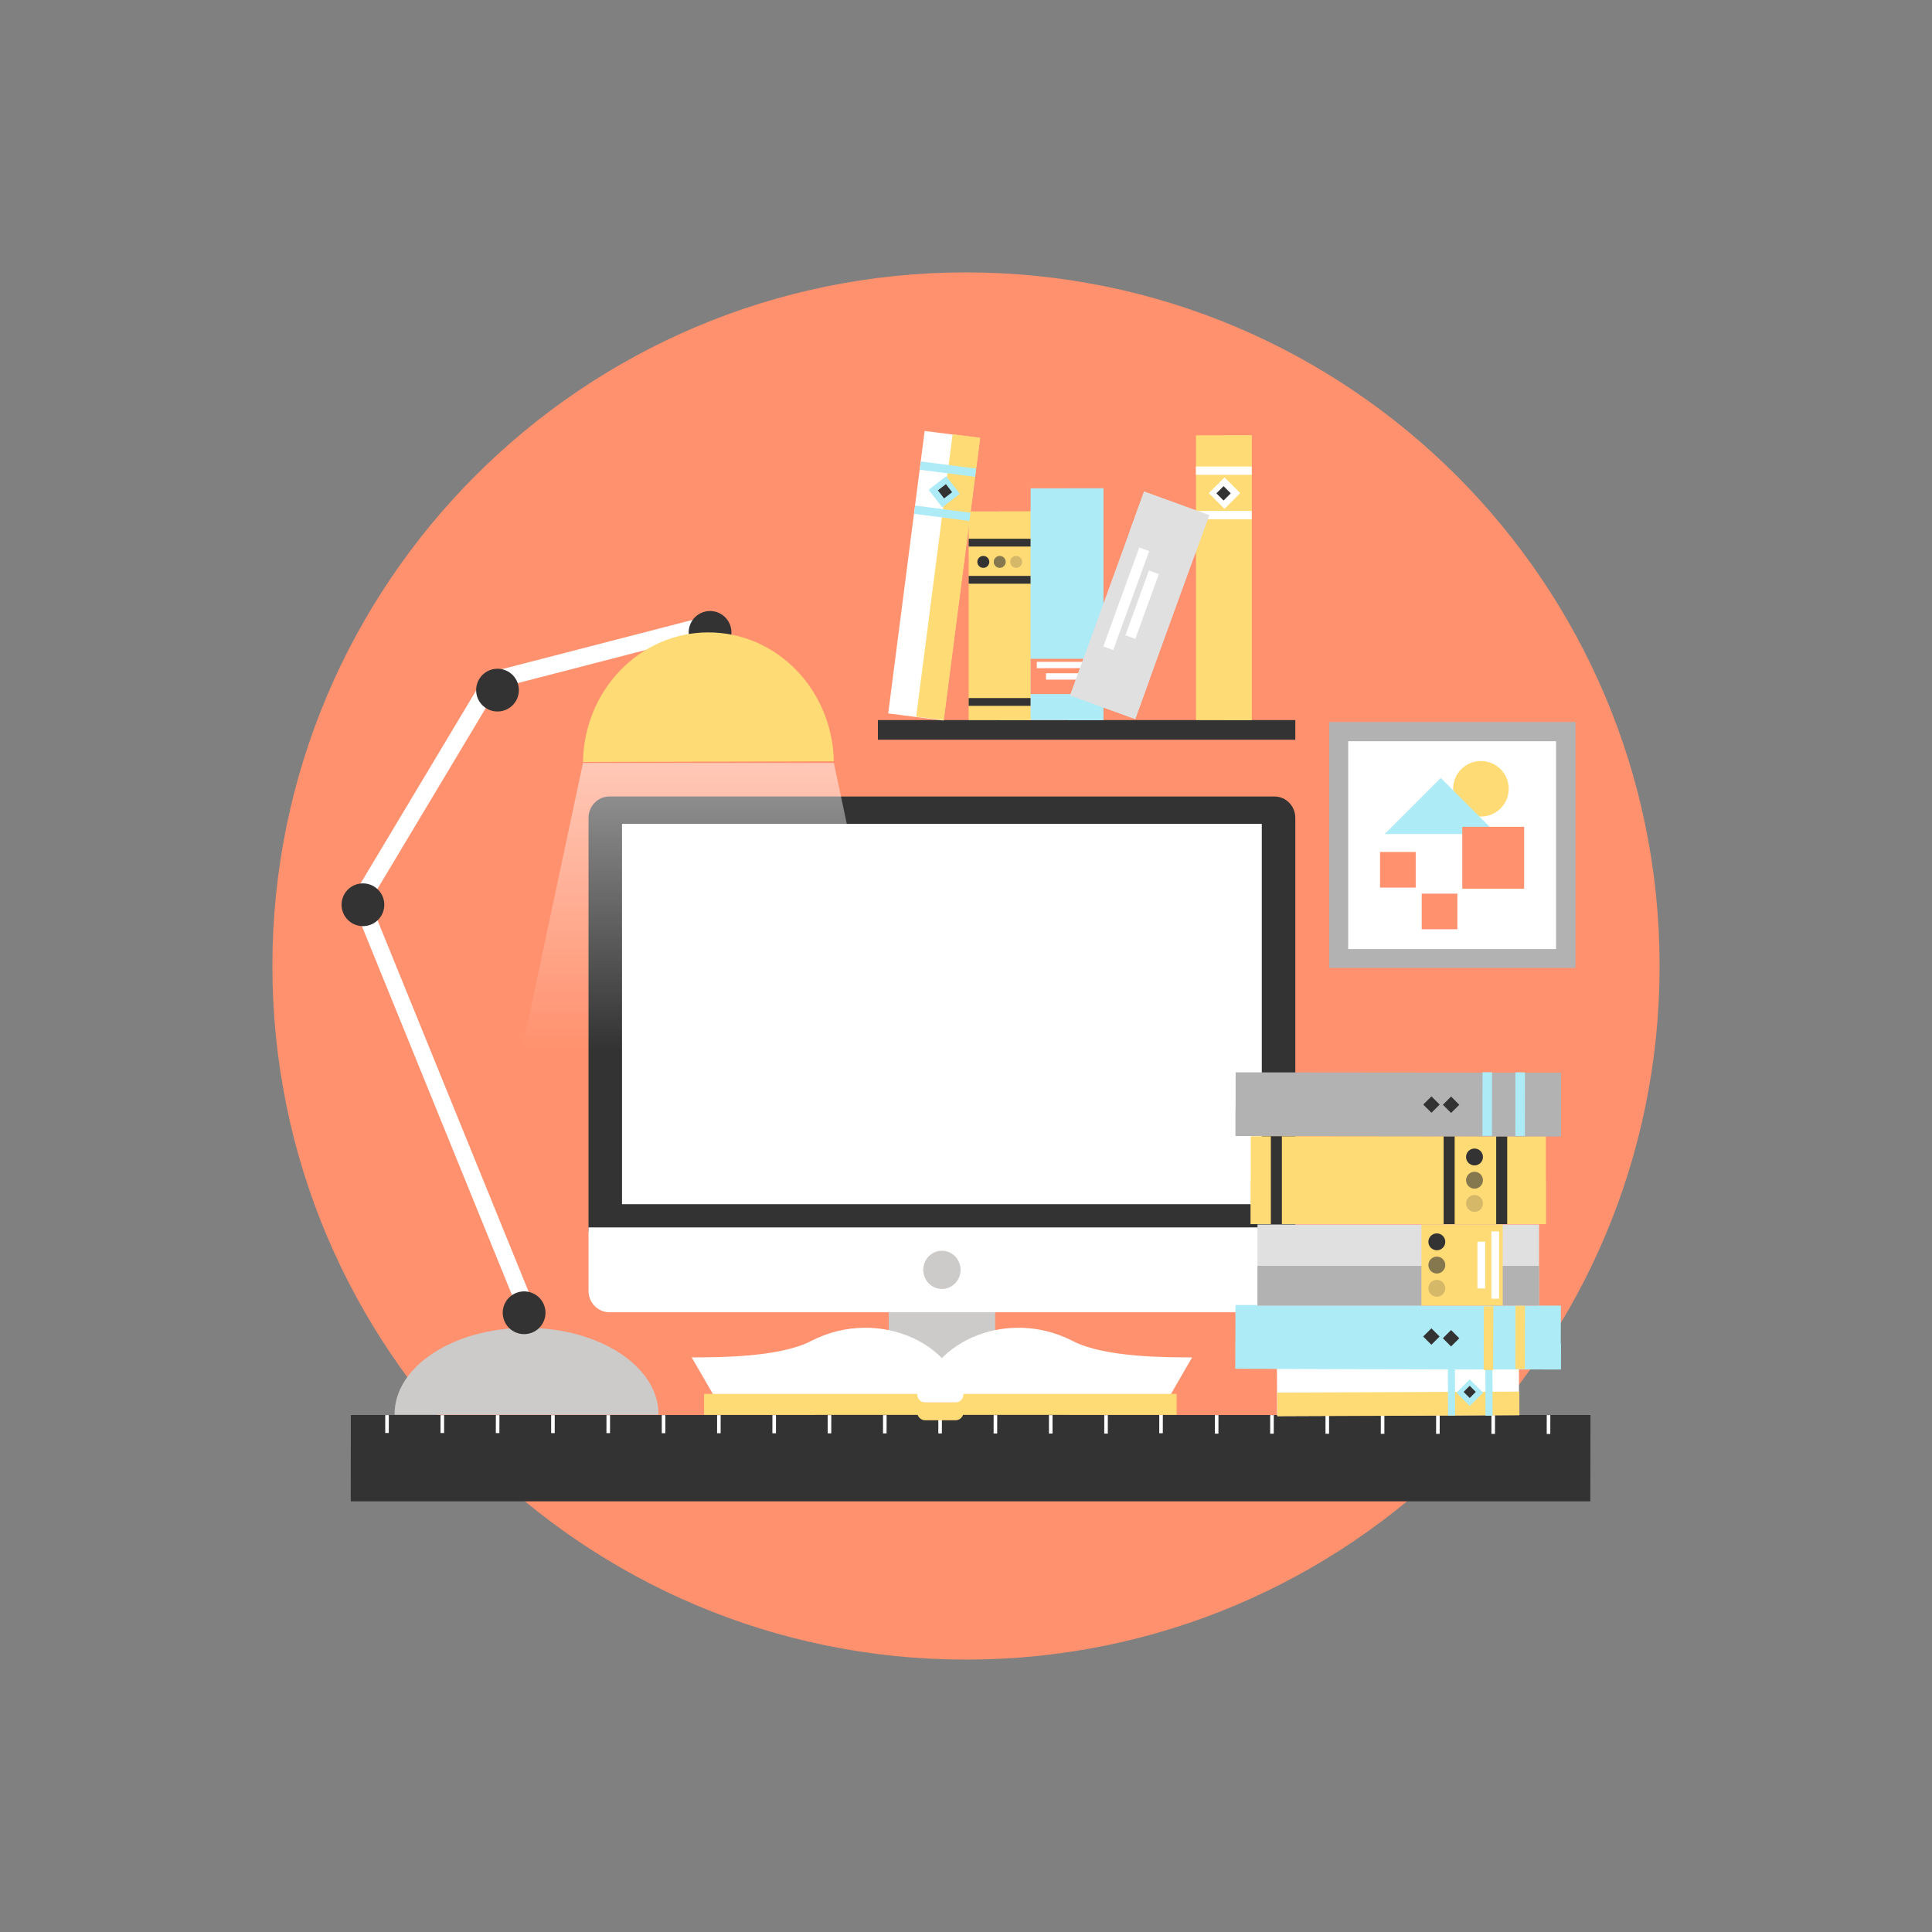 <?xml version="1.0" encoding="utf-8"?>
<!-- Generator: Adobe Illustrator 24.3.0, SVG Export Plug-In . SVG Version: 6.00 Build 0)  -->
<svg version="1.1" id="Layer_1" xmlns="http://www.w3.org/2000/svg" xmlns:xlink="http://www.w3.org/1999/xlink" x="0px" y="0px"
	 viewBox="0 0 180 180" enable-background="new 0 0 180 180" xml:space="preserve">
<rect x="0" y="0" width="180" height="180" fill="#808080" stroke="none"/>
<g>
	<g id="XMLID_529_">
		<path fill="#FF916E" d="M154.622,89.999c0,35.691-28.932,64.623-64.622,64.623c-35.691,0-64.622-28.932-64.622-64.623
			C25.378,54.31,54.31,25.378,90,25.378C125.69,25.378,154.622,54.31,154.622,89.999z"/>
	</g>
	<g>
		<g>
			<g>
				<g>
					<g>
						<path fill="#CCCBC9" d="M92.699,125.459c0-2.536,0-6.213,0-6.213h-4.943h-4.942c0,0,0,3.677,0,6.213
							c0,2.536-6.724,4.591-6.724,4.591h11.666h11.666C99.422,130.05,92.699,127.995,92.699,125.459z"/>
					</g>
					<g>
						<path fill="#CCCBC9" d="M92.699,125.303c0-2.528,0-6.057,0-6.057h-9.886c0,0,0,3.528,0,6.057H92.699z"/>
					</g>
					<g>
						<path fill="#333333" d="M100.42,130.809c0,0.554-0.438,1.001-0.979,1.001H76.07c-0.54,0-0.979-0.447-0.979-1.001l0,0
							c0-0.553,0.438-1.001,0.979-1.001h23.371C99.981,129.808,100.42,130.256,100.42,130.809L100.42,130.809z"/>
					</g>
				</g>
				<g>
					<g>
						<path fill="#333333" d="M118.736,74.207h-61.96c-1.074,0-1.945,0.891-1.945,1.99v38.549h65.85V76.197
							C120.681,75.098,119.811,74.207,118.736,74.207z"/>
					</g>
					<g>
						<rect x="57.952" y="76.76" fill="#FFFFFF" width="59.606" height="35.433"/>
					</g>
					<g>
						<path fill="#FFFFFF" d="M54.831,114.356v5.912c0,1.1,0.871,1.991,1.945,1.991h61.96c1.074,0,1.944-0.892,1.944-1.991v-5.912
							H54.831z"/>
					</g>
					<g>
						<path fill="#CCCBC9" d="M89.495,118.309c0,0.982-0.779,1.78-1.739,1.78c-0.96,0-1.739-0.798-1.739-1.78
							c0-0.983,0.779-1.78,1.739-1.78C88.716,116.528,89.495,117.325,89.495,118.309z"/>
					</g>
				</g>
			</g>
		</g>
		<g>
			<g>
				<polygon fill="#333333" points="32.688,131.842 32.677,139.875 148.166,139.875 148.179,131.842 				"/>
			</g>
			<g>
				<g>
					<polygon fill="#333333" points="32.688,131.842 32.688,133.503 148.176,133.6 148.179,131.842 					"/>
				</g>
			</g>
			<g>
				<g>
					<polygon fill="#FFFFFF" points="144.107,131.842 144.104,133.596 144.438,133.596 144.44,131.842 					"/>
				</g>
				<g>
					<polygon fill="#FFFFFF" points="138.953,131.842 138.951,133.591 139.284,133.592 139.287,131.842 					"/>
				</g>
				<g>
					<polygon fill="#FFFFFF" points="133.801,131.842 133.798,133.588 134.131,133.588 134.134,131.842 					"/>
				</g>
				<g>
					<polygon fill="#FFFFFF" points="128.647,131.842 128.646,133.583 128.979,133.583 128.98,131.842 					"/>
				</g>
				<g>
					<polygon fill="#FFFFFF" points="123.494,131.842 123.492,133.578 123.825,133.578 123.827,131.842 					"/>
				</g>
				<g>
					<polygon fill="#FFFFFF" points="118.342,131.842 118.339,133.574 118.672,133.574 118.675,131.842 					"/>
				</g>
				<g>
					<polygon fill="#FFFFFF" points="113.188,131.842 113.186,133.57 113.519,133.57 113.522,131.842 					"/>
				</g>
				<g>
					
						<rect x="107.338" y="132.538" transform="matrix(0.002 -1 1 0.002 -24.749 240.604)" fill="#FFFFFF" width="1.725" height="0.333"/>
				</g>
				<g>
					<polygon fill="#FFFFFF" points="102.883,131.842 102.88,133.563 103.213,133.563 103.215,131.842 					"/>
				</g>
				<g>
					<polygon fill="#FFFFFF" points="97.729,131.842 97.727,133.558 98.06,133.558 98.062,131.842 					"/>
				</g>
				<g>
					<polygon fill="#FFFFFF" points="92.575,131.842 92.573,133.553 92.906,133.553 92.909,131.842 					"/>
				</g>
				<g>
					<polygon fill="#FFFFFF" points="87.422,131.842 87.42,133.548 87.753,133.549 87.756,131.842 					"/>
				</g>
				<g>
					<polygon fill="#FFFFFF" points="82.27,131.842 82.267,133.544 82.6,133.544 82.604,131.842 					"/>
				</g>
				<g>
					<polygon fill="#FFFFFF" points="77.117,131.842 77.114,133.541 77.447,133.541 77.45,131.842 					"/>
				</g>
				<g>
					<polygon fill="#FFFFFF" points="71.964,131.842 71.961,133.536 72.295,133.537 72.297,131.842 					"/>
				</g>
				<g>
					<polygon fill="#FFFFFF" points="66.811,131.842 66.809,133.532 67.141,133.532 67.143,131.842 					"/>
				</g>
				<g>
					<rect x="61.656" y="131.842" fill="#FFFFFF" width="0.333" height="1.686"/>
				</g>
				<g>
					<polygon fill="#FFFFFF" points="56.504,131.842 56.501,133.522 56.834,133.522 56.837,131.842 					"/>
				</g>
				<g>
					<polygon fill="#FFFFFF" points="51.351,131.842 51.349,133.519 51.682,133.52 51.685,131.842 					"/>
				</g>
				<g>
					<polygon fill="#FFFFFF" points="46.198,131.842 46.194,133.515 46.528,133.515 46.531,131.842 					"/>
				</g>
				<g>
					<polygon fill="#FFFFFF" points="41.045,131.842 41.042,133.511 41.376,133.511 41.378,131.842 					"/>
				</g>
				<g>
					<polygon fill="#FFFFFF" points="35.892,131.842 35.89,133.507 36.223,133.507 36.225,131.842 					"/>
				</g>
			</g>
		</g>
		<g id="XMLID_300_">
			<g id="XMLID_309_">
				<path fill-rule="evenodd" clip-rule="evenodd" fill="#CCCBC9" d="M61.347,131.81c0.001-0.02,0.003-0.039,0.003-0.058
					c0-4.441-5.506-8.04-12.295-8.04c-6.79,0-12.294,3.599-12.294,8.04c0,0.019,0.003,0.038,0.003,0.058H61.347z"/>
			</g>
			<g id="XMLID_307_">
				<g id="XMLID_308_">
					<polygon fill="#FFFFFF" points="48.55,122.745 32.704,83.793 45.328,62.716 65.556,57.486 66,59.048 46.363,64.125 
						34.462,83.995 49.997,122.18 					"/>
				</g>
			</g>
			<g id="XMLID_306_">
				<path fill-rule="evenodd" clip-rule="evenodd" fill="#333333" d="M35.737,83.778c0.284,1.062-0.346,2.155-1.408,2.44
					c-1.063,0.284-2.155-0.347-2.439-1.409c-0.284-1.062,0.346-2.154,1.407-2.438C34.36,82.086,35.453,82.717,35.737,83.778z"/>
			</g>
			<g id="XMLID_305_">
				<path fill-rule="evenodd" clip-rule="evenodd" fill="#333333" d="M48.275,63.782c0.285,1.062-0.345,2.154-1.408,2.438
					c-1.063,0.285-2.154-0.345-2.438-1.407c-0.285-1.063,0.346-2.155,1.407-2.44C46.899,62.089,47.991,62.72,48.275,63.782z"/>
			</g>
			<g id="XMLID_303_">
				<path fill-rule="evenodd" clip-rule="evenodd" fill="#333333" d="M68.078,58.403c0.283,1.062-0.347,2.154-1.408,2.438
					c-1.063,0.284-2.155-0.347-2.439-1.408c-0.284-1.062,0.346-2.155,1.408-2.438C66.7,56.71,67.793,57.341,68.078,58.403z"/>
			</g>
			<g id="XMLID_302_">
				<path fill="#FFDB76" d="M77.687,70.93c-0.135-6.671-5.333-12.029-11.716-12.011c-6.384,0.017-11.556,5.401-11.656,12.074
					L77.687,70.93z"/>
			</g>
			<g id="XMLID_301_">
				<path fill-rule="evenodd" clip-rule="evenodd" fill="#333333" d="M50.755,121.792c0.284,1.063-0.347,2.155-1.409,2.439
					c-1.062,0.284-2.154-0.346-2.439-1.408c-0.285-1.062,0.345-2.154,1.408-2.439C49.377,120.1,50.47,120.73,50.755,121.792z"/>
			</g>
			
				<linearGradient id="SVGID_1_" gradientUnits="userSpaceOnUse" x1="3800.473" y1="71.077" x2="3800.473" y2="97.808" gradientTransform="matrix(-1 0 0 1 3866.473 0)">
				<stop  offset="0" style="stop-color:#FFFFFF"/>
				<stop  offset="1" style="stop-color:#FFFFFF;stop-opacity:0"/>
			</linearGradient>
			<polygon opacity="0.5" fill="url(#SVGID_1_)" points="83.371,97.808 48.629,97.808 54.314,71.077 77.687,71.077 			"/>
		</g>
		<g id="XMLID_285_">
			<g id="XMLID_294_">
				<g id="XMLID_297_">
					<path fill="#FFFFFF" d="M111.069,126.464c-2.205,0-8.12,0.026-11.093-1.511c-6.545-3.387-14.002,0.635-14.069,5.709h22.732
						L111.069,126.464z"/>
				</g>
			</g>
			<g id="XMLID_289_">
				<g id="XMLID_291_">
					<path fill="#FFFFFF" d="M64.442,126.464c2.205,0,8.121,0.026,11.092-1.511c6.546-3.387,14.003,0.635,14.07,5.709H66.871
						L64.442,126.464z"/>
				</g>
			</g>
			<g id="XMLID_288_">
				<path fill="#FFDB76" d="M109.621,129.862v1.955H89.724c-0.101,0.293-0.376,0.505-0.701,0.505h-2.826
					c-0.325,0-0.601-0.212-0.7-0.505H65.598v-1.955h19.863c-0.003,0.018-0.004,0.04-0.004,0.061c0,0.408,0.332,0.739,0.739,0.739
					h2.826c0.408,0,0.739-0.331,0.739-0.739c0-0.021-0.001-0.042-0.003-0.061H109.621z"/>
			</g>
		</g>
		<g>
			<g id="XMLID_276_">
				<rect x="116.526" y="105.864" fill-rule="evenodd" clip-rule="evenodd" fill="#FFDB76" width="27.499" height="8.185"/>
			</g>
			<g id="XMLID_260_">
				<g>
					<rect x="116.526" y="109.957" fill-rule="evenodd" clip-rule="evenodd" fill="#FFDB76" width="27.499" height="4.092"/>
				</g>
			</g>
			<g>
				<rect x="139.397" y="105.864" fill-rule="evenodd" clip-rule="evenodd" fill="#333333" width="1.027" height="8.185"/>
			</g>
			<g>
				<rect x="134.5" y="105.864" fill-rule="evenodd" clip-rule="evenodd" fill="#333333" width="1.027" height="8.185"/>
			</g>
			<g>
				<rect x="118.403" y="105.864" fill-rule="evenodd" clip-rule="evenodd" fill="#333333" width="1.027" height="8.185"/>
			</g>
			<g>
				<g>
					<path fill-rule="evenodd" clip-rule="evenodd" fill="#333333" d="M137.377,108.58c-0.436,0-0.788-0.353-0.788-0.788
						c0-0.435,0.353-0.787,0.788-0.787c0.435,0,0.787,0.353,0.787,0.787C138.164,108.228,137.812,108.58,137.377,108.58z"/>
				</g>
				<g opacity="0.6">
					<path fill-rule="evenodd" clip-rule="evenodd" fill="#333333" d="M137.377,110.744c-0.436,0-0.788-0.353-0.788-0.787
						c0-0.436,0.353-0.788,0.788-0.788c0.435,0,0.787,0.352,0.787,0.788C138.164,110.392,137.812,110.744,137.377,110.744z"/>
				</g>
				<g opacity="0.2">
					<path fill-rule="evenodd" clip-rule="evenodd" fill="#333333" d="M137.377,112.908c-0.436,0-0.788-0.353-0.788-0.787
						c0-0.436,0.353-0.788,0.788-0.788c0.435,0,0.787,0.352,0.787,0.788C138.164,112.556,137.812,112.908,137.377,112.908z"/>
				</g>
			</g>
		</g>
		<g>
			<g id="XMLID_258_">
				
					<rect x="128.071" y="118.426" transform="matrix(0.004 1 -1 0.004 259.426 -1.121)" fill-rule="evenodd" clip-rule="evenodd" fill="#FFFFFF" width="4.409" height="22.543"/>
			</g>
			<g id="XMLID_256_">
				<g>
					
						<rect x="119.009" y="129.697" transform="matrix(1 -0.004 0.004 1 -0.521 0.521)" fill-rule="evenodd" clip-rule="evenodd" fill="#FFDB76" width="22.543" height="2.205"/>
				</g>
			</g>
			<g>
				
					<rect x="138.42" y="127.456" transform="matrix(1 -0.004 0.004 1 -0.542 0.583)" fill-rule="evenodd" clip-rule="evenodd" fill="#ADEBF6" width="0.659" height="4.41"/>
			</g>
			<g>
				<polygon fill-rule="evenodd" clip-rule="evenodd" fill="#ADEBF6" points="134.912,131.882 134.894,127.474 135.552,127.47 
					135.571,131.88 				"/>
			</g>
			<g>
				
					<rect x="136.076" y="128.789" transform="matrix(0.704 -0.71 0.71 0.704 -51.55 135.707)" fill-rule="evenodd" clip-rule="evenodd" fill="#ADEBF6" width="1.759" height="1.759"/>
			</g>
			<g>
				
					<rect x="136.553" y="129.266" transform="matrix(0.704 -0.71 0.71 0.704 -51.553 135.631)" fill-rule="evenodd" clip-rule="evenodd" fill="#333333" width="0.804" height="0.806"/>
			</g>
		</g>
		<g>
			<g id="XMLID_255_">
				
					<rect x="127.311" y="109.436" transform="matrix(0.002 -1 1 0.002 5.402 254.604)" fill-rule="evenodd" clip-rule="evenodd" fill="#ADEBF6" width="5.93" height="30.319"/>
			</g>
			<g>
				<g>
					<polygon fill-rule="evenodd" clip-rule="evenodd" fill="#ADEBF6" points="145.429,127.595 145.435,125.179 115.116,125.003 
						115.11,127.526 					"/>
				</g>
			</g>
			<g>
				
					<rect x="138.708" y="124.179" transform="matrix(0.002 -1 1 0.002 16.725 266.006)" fill-rule="evenodd" clip-rule="evenodd" fill="#FFDB76" width="5.931" height="0.885"/>
			</g>
			<g>
				
					<rect x="135.644" y="124.168" transform="matrix(0.003 -1 1 0.003 13.656 262.91)" fill-rule="evenodd" clip-rule="evenodd" fill="#FFDB76" width="5.931" height="0.885"/>
			</g>
			<g>
				
					<rect x="134.677" y="124.078" transform="matrix(0.709 -0.705 0.705 0.709 -48.533 131.656)" fill-rule="evenodd" clip-rule="evenodd" fill="#333333" width="1.082" height="1.082"/>
			</g>
			<g>
				
					<rect x="132.846" y="124.047" transform="matrix(0.709 -0.705 0.705 0.709 -49.048 130.227)" fill-rule="evenodd" clip-rule="evenodd" fill="#333333" width="1.083" height="1.083"/>
			</g>
		</g>
		<g>
			<g id="XMLID_254_">
				
					<rect x="127.311" y="87.729" transform="matrix(9.966058e-04 -1 1 9.966058e-04 27.258 233.062)" fill-rule="evenodd" clip-rule="evenodd" fill="#B2B2B2" width="5.931" height="30.32"/>
			</g>
			<g>
				<polygon fill-rule="evenodd" clip-rule="evenodd" fill="#B2B2B2" points="145.433,105.872 145.435,103.456 115.116,103.312 
					115.113,105.836 				"/>
			</g>
			<g>
				
					<rect x="138.708" y="102.459" transform="matrix(0.001 -1 1 0.001 38.585 244.44)" fill-rule="evenodd" clip-rule="evenodd" fill="#ADEBF6" width="5.93" height="0.885"/>
			</g>
			<g>
				
					<rect x="135.644" y="102.452" transform="matrix(0.001 -1 1 0.001 35.53 241.367)" fill-rule="evenodd" clip-rule="evenodd" fill="#ADEBF6" width="5.93" height="0.885"/>
			</g>
			<g>
				
					<rect x="134.677" y="102.366" transform="matrix(0.708 -0.706 0.706 0.708 -33.192 125.533)" fill-rule="evenodd" clip-rule="evenodd" fill="#333333" width="1.082" height="1.082"/>
			</g>
			<g>
				
					<rect x="132.846" y="102.337" transform="matrix(0.708 -0.706 0.706 0.708 -33.704 124.244)" fill-rule="evenodd" clip-rule="evenodd" fill="#333333" width="1.082" height="1.082"/>
			</g>
		</g>
		<g>
			<g id="XMLID_252_">
				
					<rect x="126.5" y="104.746" transform="matrix(-1.836970e-16 1 -1 -1.836970e-16 248.139 -12.414)" fill-rule="evenodd" clip-rule="evenodd" fill="#E0E0E0" width="7.554" height="26.234"/>
			</g>
			<g id="XMLID_251_">
				
					<rect x="128.426" y="106.672" transform="matrix(-1.836970e-16 1 -1 -1.836970e-16 250.065 -10.487)" fill-rule="evenodd" clip-rule="evenodd" fill="#B2B2B2" width="3.701" height="26.234"/>
			</g>
			<g id="XMLID_250_">
				<rect x="132.43" y="114.086" fill-rule="evenodd" clip-rule="evenodd" fill="#FFDB76" width="7.575" height="7.554"/>
			</g>
			<g>
				<g>
					<path fill-rule="evenodd" clip-rule="evenodd" fill="#333333" d="M133.867,116.485c-0.436,0-0.788-0.353-0.788-0.787
						c0-0.436,0.352-0.787,0.788-0.787c0.435,0,0.787,0.352,0.787,0.787C134.654,116.133,134.302,116.485,133.867,116.485z"/>
				</g>
				<g opacity="0.6">
					<path fill-rule="evenodd" clip-rule="evenodd" fill="#333333" d="M133.867,118.65c-0.436,0-0.788-0.353-0.788-0.787
						c0-0.436,0.352-0.788,0.788-0.788c0.435,0,0.787,0.353,0.787,0.788C134.654,118.298,134.302,118.65,133.867,118.65z"/>
				</g>
				<g opacity="0.2">
					<path fill-rule="evenodd" clip-rule="evenodd" fill="#333333" d="M133.867,120.815c-0.436,0-0.788-0.353-0.788-0.788
						c0-0.435,0.352-0.787,0.788-0.787c0.435,0,0.787,0.353,0.787,0.787C134.654,120.463,134.302,120.815,133.867,120.815z"/>
				</g>
			</g>
			<g id="XMLID_249_">
				
					<rect x="136.17" y="117.503" transform="matrix(-1.836970e-16 1 -1 -1.836970e-16 257.168 -21.443)" fill-rule="evenodd" clip-rule="evenodd" fill="#FFFFFF" width="6.271" height="0.719"/>
			</g>
			<g id="XMLID_248_">
				
					<rect x="135.828" y="117.504" transform="matrix(-1.836970e-16 1 -1 -1.836970e-16 255.872 -20.145)" fill-rule="evenodd" clip-rule="evenodd" fill="#FFFFFF" width="4.361" height="0.719"/>
			</g>
		</g>
		<g>
			<g>
				<rect x="123.854" y="67.265" fill-rule="evenodd" clip-rule="evenodd" fill="#B2B2B2" width="22.911" height="22.913"/>
			</g>
			<g>
				<polygon fill-rule="evenodd" clip-rule="evenodd" fill="#B2B2B2" points="125.627,88.403 123.854,90.178 123.854,67.265 
					125.627,69.039 				"/>
			</g>
			<g>
				<polygon fill-rule="evenodd" clip-rule="evenodd" fill="#B2B2B2" points="144.991,69.039 146.765,67.265 146.765,90.178 
					144.991,88.403 				"/>
			</g>
			<g>
				<rect x="125.608" y="69.058" fill-rule="evenodd" clip-rule="evenodd" fill="#FFFFFF" width="19.364" height="19.364"/>
			</g>
			<g>
				<g>
					<path fill="#FFDB76" d="M140.564,73.49c0,1.431-1.16,2.589-2.589,2.589c-1.43,0-2.589-1.158-2.589-2.589
						c0-1.43,1.159-2.589,2.589-2.589C139.404,70.901,140.564,72.061,140.564,73.49z"/>
				</g>
				<g>
					<polygon fill="#ADEBF6" points="139.465,77.708 129.007,77.708 134.236,72.48 					"/>
				</g>
				<g>
					<rect x="136.239" y="77.032" fill="#FF916E" width="5.764" height="5.764"/>
				</g>
				<g>
					<rect x="132.458" y="83.258" fill="#FF916E" width="3.32" height="3.319"/>
				</g>
				<g>
					<rect x="128.576" y="79.377" fill="#FF916E" width="3.321" height="3.32"/>
				</g>
			</g>
		</g>
		<g>
			<g id="XMLID_247_">
				<rect x="81.792" y="67.088" fill-rule="evenodd" clip-rule="evenodd" fill="#333333" width="38.889" height="1.83"/>
			</g>
			<g>
				<g id="XMLID_246_">
					<rect x="90.25" y="47.648" fill-rule="evenodd" clip-rule="evenodd" fill="#FFDB76" width="5.786" height="19.44"/>
				</g>
				<g id="XMLID_245_">
					<g>
						<rect x="93.144" y="47.648" fill-rule="evenodd" clip-rule="evenodd" fill="#FFDB76" width="2.893" height="19.44"/>
					</g>
				</g>
				<g>
					<rect x="90.25" y="50.194" fill-rule="evenodd" clip-rule="evenodd" fill="#333333" width="5.786" height="0.727"/>
				</g>
				<g>
					<rect x="90.25" y="53.656" fill-rule="evenodd" clip-rule="evenodd" fill="#333333" width="5.786" height="0.727"/>
				</g>
				<g>
					<rect x="90.25" y="65.036" fill-rule="evenodd" clip-rule="evenodd" fill="#333333" width="5.786" height="0.726"/>
				</g>
				<g>
					<g>
						<path fill-rule="evenodd" clip-rule="evenodd" fill="#333333" d="M92.17,52.35c0,0.308-0.25,0.556-0.558,0.556
							c-0.308,0-0.557-0.248-0.557-0.556c0-0.308,0.249-0.557,0.557-0.557C91.92,51.793,92.17,52.042,92.17,52.35z"/>
					</g>
					<g opacity="0.6">
						<path fill-rule="evenodd" clip-rule="evenodd" fill="#333333" d="M93.699,52.35c0,0.308-0.248,0.556-0.556,0.556
							c-0.308,0-0.558-0.248-0.558-0.556c0-0.308,0.25-0.557,0.558-0.557C93.451,51.793,93.699,52.042,93.699,52.35z"/>
					</g>
					<g opacity="0.2">
						<path fill-rule="evenodd" clip-rule="evenodd" fill="#333333" d="M95.229,52.35c0,0.308-0.248,0.556-0.556,0.556
							s-0.557-0.248-0.557-0.556c0-0.308,0.249-0.557,0.557-0.557S95.229,52.042,95.229,52.35z"/>
					</g>
				</g>
			</g>
			<g>
				<g id="XMLID_244_">
					<rect x="111.425" y="40.56" fill-rule="evenodd" clip-rule="evenodd" fill="#FFDB76" width="5.189" height="26.528"/>
				</g>
				<g id="XMLID_242_">
					<g>
						<rect x="114.019" y="40.56" fill-rule="evenodd" clip-rule="evenodd" fill="#FFDB76" width="2.596" height="26.528"/>
					</g>
				</g>
				<g>
					<rect x="111.425" y="43.465" fill-rule="evenodd" clip-rule="evenodd" fill="#FFFFFF" width="5.189" height="0.773"/>
				</g>
				<g>
					<rect x="111.425" y="47.604" fill-rule="evenodd" clip-rule="evenodd" fill="#FFFFFF" width="5.189" height="0.774"/>
				</g>
				<g>
					
						<rect x="112.984" y="44.929" transform="matrix(0.708 -0.707 0.707 0.708 0.863 94.013)" fill-rule="evenodd" clip-rule="evenodd" fill="#FFFFFF" width="2.07" height="2.07"/>
				</g>
				<g>
					
						<rect x="113.545" y="45.49" transform="matrix(0.708 -0.706 0.706 0.708 0.822 93.917)" fill-rule="evenodd" clip-rule="evenodd" fill="#333333" width="0.947" height="0.947"/>
				</g>
			</g>
			<g>
				<g id="XMLID_239_">
					
						<rect x="84.424" y="40.347" transform="matrix(0.992 0.128 -0.128 0.992 7.564 -10.681)" fill-rule="evenodd" clip-rule="evenodd" fill="#FFFFFF" width="5.189" height="26.529"/>
				</g>
				<g id="XMLID_238_">
					<g>
						
							<rect x="75.04" y="52.48" transform="matrix(0.128 -0.992 0.992 0.128 23.694 134.494)" fill-rule="evenodd" clip-rule="evenodd" fill="#FFDB76" width="26.529" height="2.594"/>
					</g>
				</g>
				<g>
					
						<rect x="87.905" y="41.127" transform="matrix(0.128 -0.992 0.992 0.128 33.644 125.7)" fill-rule="evenodd" clip-rule="evenodd" fill="#ADEBF6" width="0.775" height="5.188"/>
				</g>
				<g>
					
						<rect x="87.376" y="45.232" transform="matrix(0.128 -0.992 0.992 0.128 29.113 128.759)" fill-rule="evenodd" clip-rule="evenodd" fill="#ADEBF6" width="0.775" height="5.19"/>
				</g>
				<g>
					
						<rect x="86.987" y="44.781" transform="matrix(0.791 -0.611 0.611 0.791 -9.647 63.359)" fill-rule="evenodd" clip-rule="evenodd" fill="#ADEBF6" width="2.071" height="2.071"/>
				</g>
				<g>
					
						<rect x="87.549" y="45.343" transform="matrix(0.792 -0.611 0.611 0.792 -9.664 63.266)" fill-rule="evenodd" clip-rule="evenodd" fill="#333333" width="0.947" height="0.947"/>
				</g>
			</g>
			<g>
				<g id="XMLID_237_">
					<rect x="96.021" y="45.498" fill-rule="evenodd" clip-rule="evenodd" fill="#ADEBF6" width="6.772" height="21.59"/>
				</g>
				<g id="XMLID_235_">
					<g>
						<rect x="99.475" y="45.498" fill-rule="evenodd" clip-rule="evenodd" fill="#ADEBF6" width="3.318" height="21.59"/>
					</g>
				</g>
				<g id="XMLID_234_">
					<rect x="96.021" y="61.38" fill-rule="evenodd" clip-rule="evenodd" fill="#FF916E" width="6.772" height="3.284"/>
				</g>
				<g id="XMLID_233_">
					<rect x="96.597" y="61.659" fill-rule="evenodd" clip-rule="evenodd" fill="#FFFFFF" width="5.62" height="0.592"/>
				</g>
				<g id="XMLID_232_">
					<rect x="97.452" y="62.726" fill-rule="evenodd" clip-rule="evenodd" fill="#FFFFFF" width="3.908" height="0.593"/>
				</g>
			</g>
			<g>
				<g id="XMLID_231_">
					
						<rect x="103.005" y="46.251" transform="matrix(0.94 0.341 -0.341 0.94 25.538 -32.805)" fill-rule="evenodd" clip-rule="evenodd" fill="#E0E0E0" width="6.453" height="20.209"/>
				</g>
				<g id="XMLID_230_">
					
						<rect x="104.434" y="50.894" transform="matrix(0.94 0.341 -0.341 0.94 25.327 -32.444)" fill-rule="evenodd" clip-rule="evenodd" fill="#FFFFFF" width="0.982" height="9.807"/>
				</g>
				<g id="XMLID_229_">
					
						<rect x="105.91" y="53.142" transform="matrix(0.94 0.341 -0.341 0.94 25.608 -32.918)" fill-rule="evenodd" clip-rule="evenodd" fill="#FFFFFF" width="0.982" height="6.425"/>
				</g>
				<g id="XMLID_228_">
					
						<rect x="100.235" y="62.035" transform="matrix(0.94 0.341 -0.341 0.94 27.977 -31.405)" fill-rule="evenodd" clip-rule="evenodd" fill="#E0E0E0" width="6.453" height="3.938"/>
				</g>
				<g id="XMLID_227_">
					
						<rect x="105.775" y="46.737" transform="matrix(0.94 0.341 -0.341 0.94 23.097 -34.204)" fill-rule="evenodd" clip-rule="evenodd" fill="#E0E0E0" width="6.453" height="3.937"/>
				</g>
			</g>
		</g>
	</g>
</g>
</svg>
